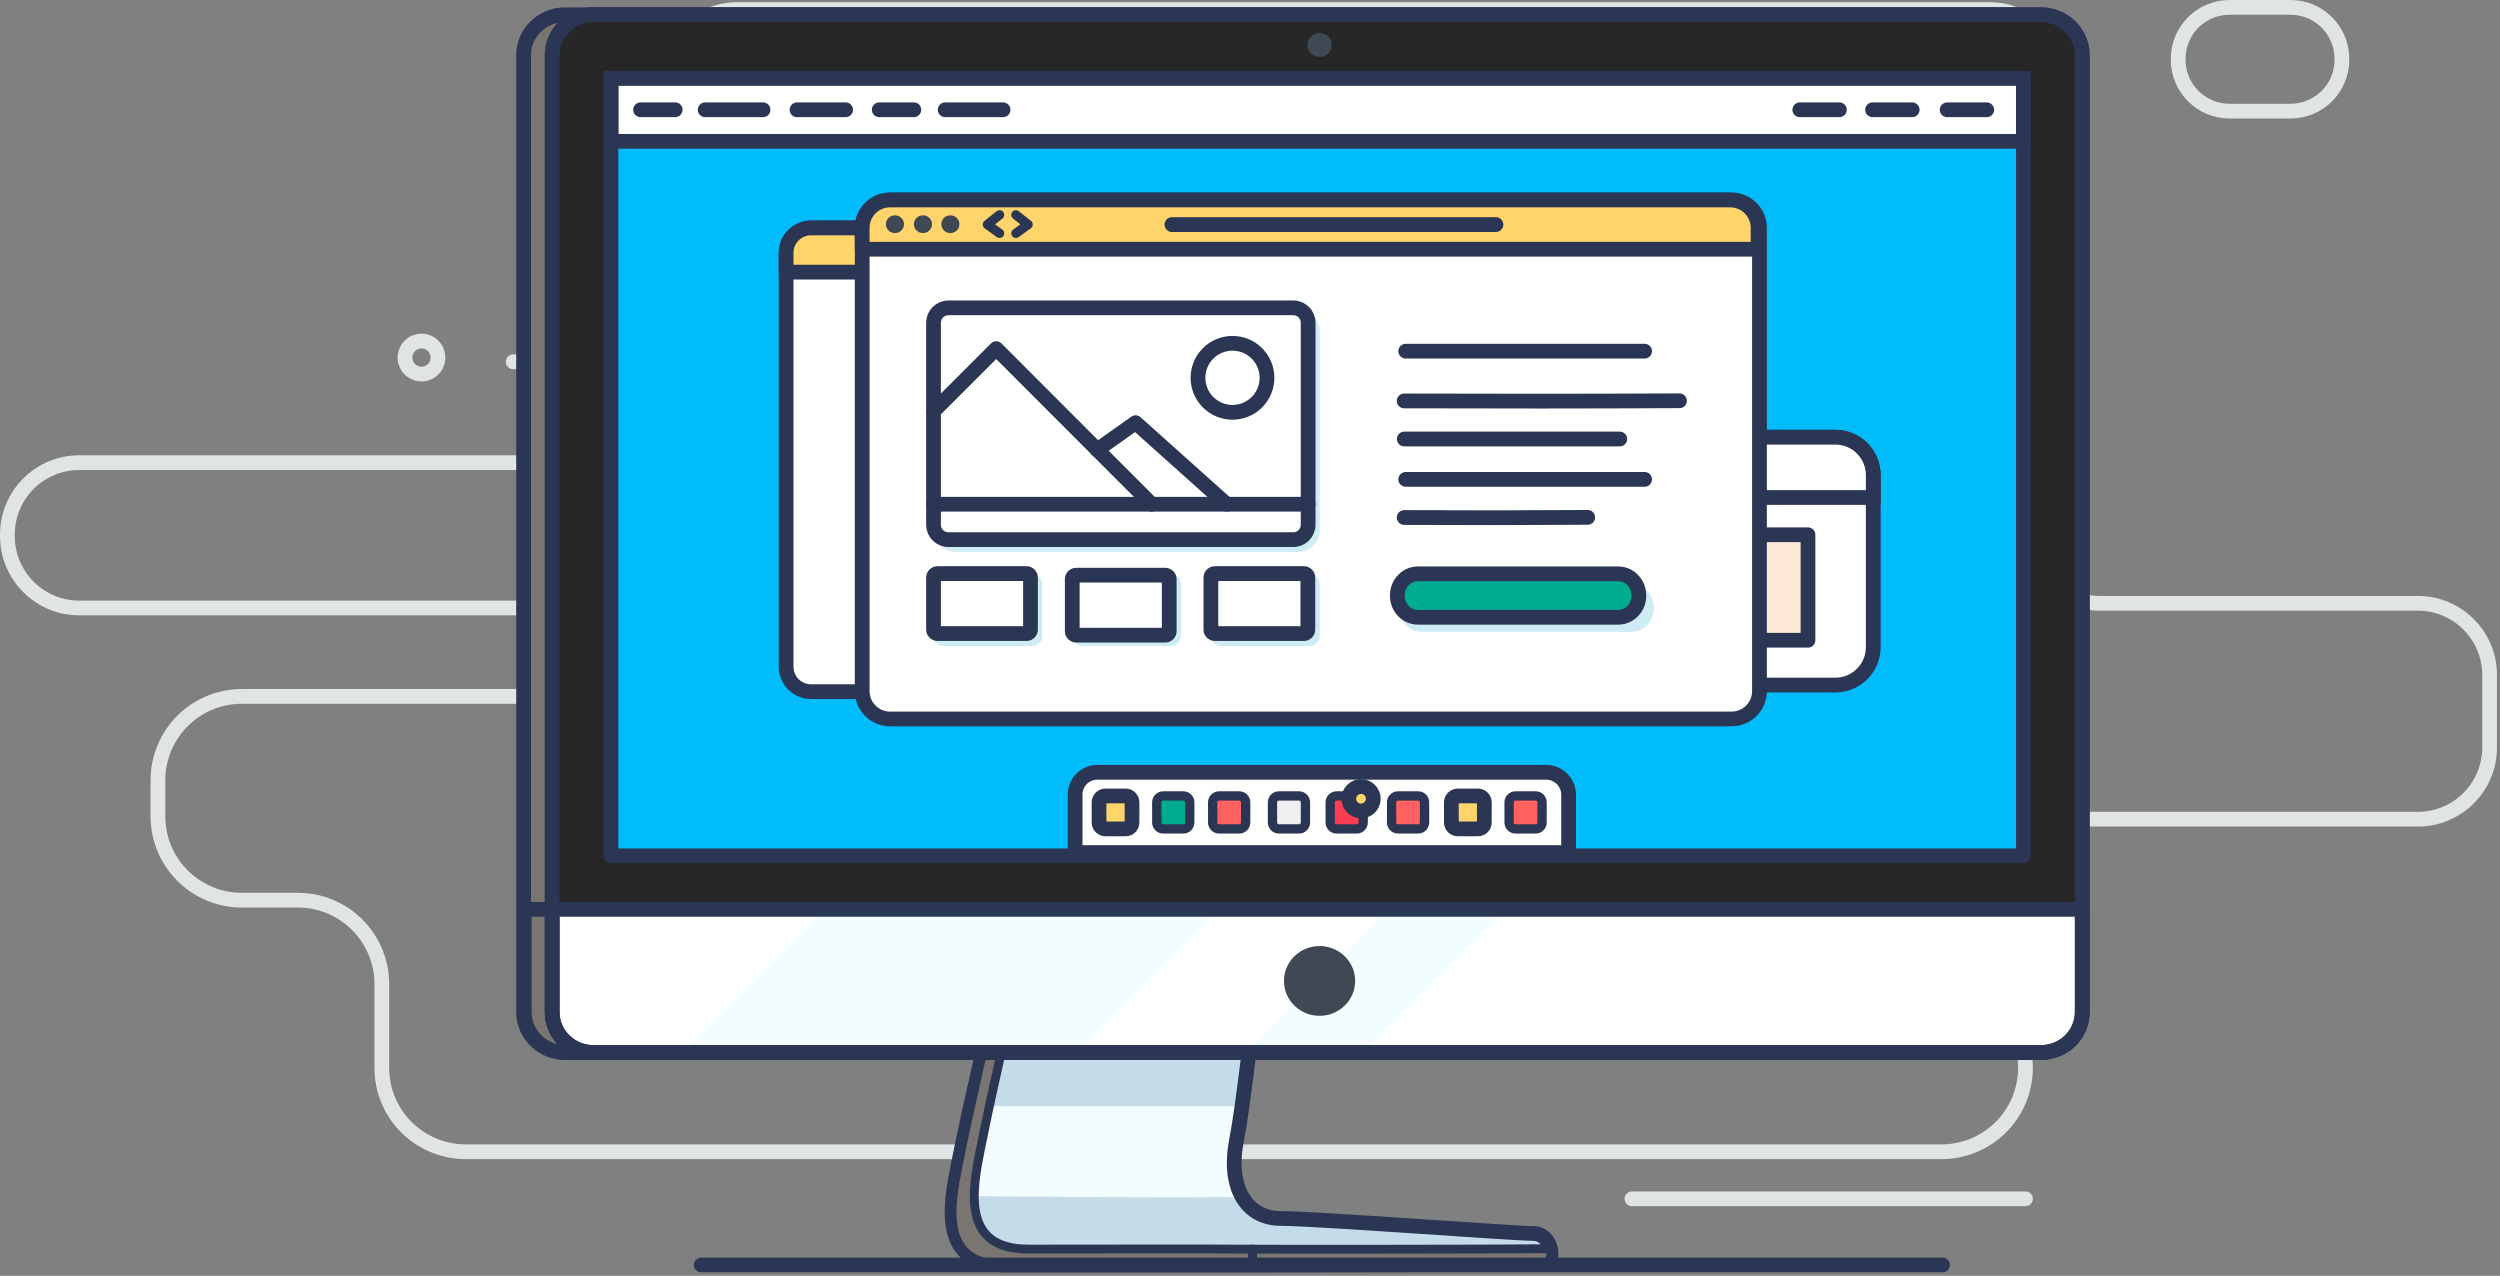<svg width="678" height="346" viewBox="0 0 678 346" fill="none" xmlns="http://www.w3.org/2000/svg">
<rect x="0" y="0" width="678" height="346" fill="#808080" stroke="none"/>
<path fill-rule="evenodd" clip-rule="evenodd" d="M21.51 164.885H283.894C294.669 164.885 303.405 173.62 303.405 184.395V184.789C303.405 195.563 312.139 204.299 322.915 204.299H408.124C413.059 204.299 417.058 208.299 417.058 213.232C417.058 218.166 421.058 222.165 425.992 222.165H655.724C666.471 222.165 675.184 213.452 675.184 202.705V183.077C675.184 172.331 666.471 163.618 655.724 163.618H569.447C558.698 163.618 549.985 154.904 549.985 144.157V143.764C549.985 133.017 541.273 124.304 530.525 124.304H477.006V88.346C477.006 72.664 464.293 59.952 448.611 59.952H426.57C424.138 59.952 472.059 59.614 431.335 59.496C423.698 59.473 417.536 53.276 417.536 45.639V45.361C417.536 37.729 423.706 31.534 431.338 31.503L539.879 31.094C557.914 31.023 559.255 3.872 541.262 2.656C540.62 2.613 539.972 2.59 539.318 2.59H200.035C189.259 2.59 180.523 11.324 180.523 22.101V105.96C180.523 116.734 171.789 125.47 161.014 125.47H21.51C10.736 125.47 2 134.205 2 144.98V145.374C2 156.149 10.736 164.885 21.51 164.885Z" stroke="#E1E4E5" stroke-width="4" stroke-linecap="round" stroke-linejoin="round"/>
<path fill-rule="evenodd" clip-rule="evenodd" d="M604.654 2H621.192C628.886 2 635.123 8.238 635.123 15.932V16.212C635.123 23.906 628.886 30.144 621.192 30.144H604.654C596.961 30.144 590.723 23.906 590.723 16.212V15.932C590.723 8.238 596.961 2 604.654 2Z" stroke="#E1E4E5" stroke-width="4" stroke-linecap="round" stroke-linejoin="round"/>
<path fill-rule="evenodd" clip-rule="evenodd" d="M109.835 96.972C109.835 94.504 111.836 92.501 114.305 92.501C116.773 92.501 118.774 94.504 118.774 96.972C118.774 99.44 116.773 101.442 114.305 101.442C111.836 101.442 109.835 99.44 109.835 96.972Z" stroke="#E1E4E5" stroke-width="4" stroke-linecap="round" stroke-linejoin="round"/>
<path d="M149.168 108.105V88.138" stroke="#E1E4E5" stroke-width="4" stroke-linecap="round" stroke-linejoin="round"/>
<path d="M159.151 98.121H139.184" stroke="#E1E4E5" stroke-width="4" stroke-linecap="round" stroke-linejoin="round"/>
<path fill-rule="evenodd" clip-rule="evenodd" d="M65.591 188.863H257.545C270.117 188.863 280.308 199.054 280.308 211.626V244.065C280.308 256.638 290.5 266.828 303.072 266.828H526.542C539.114 266.828 549.305 277.021 549.305 289.591C549.305 302.164 539.114 312.354 526.542 312.354H126.31C113.739 312.354 103.547 302.164 103.547 289.591V266.895C103.547 254.324 93.356 244.132 80.784 244.132H65.591C53.019 244.132 42.828 233.94 42.828 221.369V211.626C42.828 199.054 53.019 188.863 65.591 188.863Z" stroke="#E1E4E5" stroke-width="4" stroke-linecap="round" stroke-linejoin="round"/>
<path d="M442.588 325.117H549.304" stroke="#E1E4E5" stroke-width="4" stroke-linecap="round" stroke-linejoin="round"/>
<path fill-rule="evenodd" clip-rule="evenodd" d="M267.985 279.061C267.985 279.061 263.013 300.123 259.889 315.812C257.614 327.237 254.723 343.056 272.806 343.056H328.412C336.158 343.056 413.658 342.922 418.164 342.922C422.233 342.922 421.154 334.515 415.784 334.515C410.414 334.515 356.739 330.448 347.355 330.448C337.971 330.448 332.804 321.995 335.387 309.021C337.082 300.509 339.693 276.924 339.693 276.924L267.985 279.061Z" fill="#F3FCFF"/>
<path fill-rule="evenodd" clip-rule="evenodd" d="M415.784 334.515C410.414 334.515 356.739 330.449 347.355 330.449C342.888 330.449 339.392 327.849 337.218 324.646C315.178 324.81 280.492 324.607 258.467 324.329C257.416 333.797 258.971 343.057 272.805 343.057H328.412C336.158 343.057 413.658 342.923 418.164 342.923C422.232 342.923 421.154 334.515 415.784 334.515" fill="#C4DCE9"/>
<path fill-rule="evenodd" clip-rule="evenodd" d="M336.833 300.002C338.263 289.837 339.693 276.924 339.693 276.924L267.985 279.061C267.985 279.061 265.681 288.822 263.225 300.002H336.833Z" fill="#C4DCE9"/>
<path fill-rule="evenodd" clip-rule="evenodd" d="M267.985 279.061C267.985 279.061 263.013 300.123 259.889 315.812C257.614 327.237 254.723 343.056 272.806 343.056H328.412C336.158 343.056 413.658 342.922 418.164 342.922C422.233 342.922 421.154 334.515 415.784 334.515C410.414 334.515 356.739 330.448 347.355 330.448C337.971 330.448 332.804 321.995 335.387 309.021C337.082 300.509 339.693 276.924 339.693 276.924L267.985 279.061Z" stroke="#2B3554" stroke-width="4" stroke-linecap="round" stroke-linejoin="round"/>
<path fill-rule="evenodd" clip-rule="evenodd" d="M278.833 338.751C260.75 338.751 263.642 322.932 265.917 311.506C268.194 300.069 271.452 285.784 273.051 278.878L267.985 279.061C267.985 279.061 263.013 300.124 259.889 315.812C257.615 327.237 254.723 343.056 272.806 343.056H328.412C336.158 343.056 413.658 342.922 418.164 342.922C420.222 342.922 420.961 340.771 420.496 338.644C404.209 338.808 341.24 338.829 334.439 338.751C326.694 338.662 303.872 338.751 278.833 338.751" fill="#797571"/>
<path fill-rule="evenodd" clip-rule="evenodd" d="M278.833 338.751C260.75 338.751 263.642 322.932 265.917 311.506C268.194 300.069 271.452 285.784 273.051 278.878L267.985 279.061C267.985 279.061 263.013 300.124 259.889 315.812C257.615 327.237 254.723 343.056 272.806 343.056H328.412C336.158 343.056 413.658 342.922 418.164 342.922C420.222 342.922 420.961 340.771 420.496 338.644C404.209 338.808 341.24 338.829 334.439 338.751C326.694 338.662 303.872 338.751 278.833 338.751Z" stroke="#2B3554" stroke-width="2.4" stroke-linecap="round" stroke-linejoin="round"/>
<path d="M339.693 338.719V343.056" stroke="#2B3554" stroke-width="2.4" stroke-linecap="round" stroke-linejoin="round"/>
<path fill-rule="evenodd" clip-rule="evenodd" d="M545.761 285.436H153.19C147.01 285.436 142 280.525 142 274.467V14.97C142 8.912 147.01 4 153.19 4H545.761C551.941 4 556.951 8.912 556.951 14.97V274.467C556.951 280.525 551.941 285.436 545.761 285.436" fill="#797571"/>
<path fill-rule="evenodd" clip-rule="evenodd" d="M545.761 285.436H153.19C147.01 285.436 142 280.525 142 274.467V14.97C142 8.912 147.01 4 153.19 4H545.761C551.941 4 556.951 8.912 556.951 14.97V274.467C556.951 280.525 551.941 285.436 545.761 285.436Z" stroke="#2B3554" stroke-width="4" stroke-linecap="round" stroke-linejoin="round"/>
<path fill-rule="evenodd" clip-rule="evenodd" d="M142.169 246.625V274.467C142.169 280.525 147.179 285.437 153.359 285.437H545.93C552.11 285.437 557.12 280.525 557.12 274.467V246.625H142.169Z" fill="#797571"/>
<path fill-rule="evenodd" clip-rule="evenodd" d="M142.169 246.625V274.467C142.169 280.525 147.179 285.437 153.359 285.437H545.93C552.11 285.437 557.12 280.525 557.12 274.467V246.625H142.169Z" stroke="#2B3554" stroke-width="4" stroke-linecap="round" stroke-linejoin="round"/>
<path fill-rule="evenodd" clip-rule="evenodd" d="M553.514 285.436H160.943C154.763 285.436 149.753 280.525 149.753 274.467V14.97C149.753 8.912 154.763 4 160.943 4H553.514C559.694 4 564.704 8.912 564.704 14.97V274.467C564.704 280.525 559.694 285.436 553.514 285.436" fill="white"/>
<path fill-rule="evenodd" clip-rule="evenodd" d="M553.514 285.436H160.943C154.763 285.436 149.753 280.525 149.753 274.467V14.97C149.753 8.912 154.763 4 160.943 4H553.514C559.694 4 564.704 8.912 564.704 14.97V274.467C564.704 280.525 559.694 285.436 553.514 285.436" fill="#ADC1D0"/>
<path fill-rule="evenodd" clip-rule="evenodd" d="M553.514 285.436H160.943C154.763 285.436 149.753 280.525 149.753 274.467V14.97C149.753 8.912 154.763 4 160.943 4H553.514C559.694 4 564.704 8.912 564.704 14.97V274.467C564.704 280.525 559.694 285.436 553.514 285.436" fill="#00E2FA"/>
<path fill-rule="evenodd" clip-rule="evenodd" d="M553.514 285.436H160.943C154.763 285.436 149.753 280.525 149.753 274.467V14.97C149.753 8.912 154.763 4 160.943 4H553.514C559.694 4 564.704 8.912 564.704 14.97V274.467C564.704 280.525 559.694 285.436 553.514 285.436Z" stroke="#2B3554" stroke-width="4" stroke-linecap="round" stroke-linejoin="round"/>
<path fill-rule="evenodd" clip-rule="evenodd" d="M553.514 285.436H160.943C154.763 285.436 149.753 280.525 149.753 274.467V14.97C149.753 8.912 154.763 4 160.943 4H553.514C559.694 4 564.704 8.912 564.704 14.97V274.467C564.704 280.525 559.694 285.436 553.514 285.436" fill="white"/>
<path fill-rule="evenodd" clip-rule="evenodd" d="M553.514 285.436H160.943C154.763 285.436 149.753 280.525 149.753 274.467V14.97C149.753 8.912 154.763 4 160.943 4H553.514C559.694 4 564.704 8.912 564.704 14.97V274.467C564.704 280.525 559.694 285.436 553.514 285.436" fill="#272727"/>
<path fill-rule="evenodd" clip-rule="evenodd" d="M149.753 246.625V274.467C149.753 280.525 154.763 285.437 160.943 285.437H553.514C559.694 285.437 564.704 280.525 564.704 274.467V246.625H149.753Z" fill="white"/>
<path fill-rule="evenodd" clip-rule="evenodd" d="M330.64 246.625H223.682C211.308 259.008 198.919 271.374 186.551 283.763C185.995 284.32 185.439 284.879 184.883 285.437H291.896C304.812 272.501 317.728 259.565 330.64 246.625" fill="#F3FCFF"/>
<path fill-rule="evenodd" clip-rule="evenodd" d="M400.26 254.877C403.004 252.127 405.748 249.376 408.492 246.625H376.253L337.441 285.436H369.77C379.933 275.25 390.098 265.065 400.26 254.877" fill="#F3FCFF"/>
<path fill-rule="evenodd" clip-rule="evenodd" d="M149.753 246.625V274.467C149.753 280.525 154.763 285.437 160.943 285.437H553.514C559.694 285.437 564.704 280.525 564.704 274.467V246.625H149.753Z" stroke="#2B3554" stroke-width="4" stroke-linecap="round" stroke-linejoin="round"/>
<mask id="mask0" mask-type="alpha" maskUnits="userSpaceOnUse" x="140" y="2" width="427" height="344">
<path fill-rule="evenodd" clip-rule="evenodd" d="M140 345.056H566.704V2H140V345.056Z" fill="white"/>
</mask>
<g mask="url(#mask0)">
<path fill-rule="evenodd" clip-rule="evenodd" d="M165.697 232.099H548.759V21.215H165.697V232.099Z" fill="#00BCFB"/>
</g>
<path fill-rule="evenodd" clip-rule="evenodd" d="M165.698 38.329H548.759V21.216H165.698V38.329Z" fill="white"/>
<path fill-rule="evenodd" clip-rule="evenodd" d="M165.698 38.329H548.759V21.216H165.698V38.329Z" stroke="#2B3554" stroke-width="4"/>
<path fill-rule="evenodd" clip-rule="evenodd" d="M452.104 187.578H219.954C216.221 187.578 213.195 184.556 213.195 180.828V68.564C213.195 64.836 216.221 61.814 219.954 61.814H452.104C455.837 61.814 458.863 64.836 458.863 68.564V180.828C458.863 184.556 455.837 187.578 452.104 187.578" fill="white"/>
<path fill-rule="evenodd" clip-rule="evenodd" d="M452.104 187.578H219.954C216.221 187.578 213.195 184.556 213.195 180.828V68.564C213.195 64.836 216.221 61.814 219.954 61.814H452.104C455.837 61.814 458.863 64.836 458.863 68.564V180.828C458.863 184.556 455.837 187.578 452.104 187.578Z" stroke="#2B3554" stroke-width="4"/>
<path fill-rule="evenodd" clip-rule="evenodd" d="M213.195 73.8V68.565C213.195 64.837 216.221 61.815 219.954 61.815H452.104C455.837 61.815 458.863 64.837 458.863 68.565V73.8H213.195Z" fill="#FFD46B"/>
<path fill-rule="evenodd" clip-rule="evenodd" d="M213.195 73.8V68.565C213.195 64.837 216.221 61.815 219.954 61.815H452.104C455.837 61.815 458.863 64.837 458.863 68.565V73.8H213.195Z" stroke="#2B3554" stroke-width="4" stroke-linecap="round" stroke-linejoin="round"/>
<path fill-rule="evenodd" clip-rule="evenodd" d="M367.514 266.03C367.514 271.255 363.193 275.491 357.863 275.491C352.532 275.491 348.211 271.255 348.211 266.03C348.211 260.805 352.532 256.569 357.863 256.569C363.193 256.569 367.514 260.805 367.514 266.03" fill="#3F4853"/>
<path fill-rule="evenodd" clip-rule="evenodd" d="M425.406 231.222H291.578V215.46C291.578 212.134 294.275 209.437 297.601 209.437H419.295C422.67 209.437 425.406 212.174 425.406 215.549V231.222Z" fill="white"/>
<path fill-rule="evenodd" clip-rule="evenodd" d="M425.406 231.222H291.578V215.46C291.578 212.134 294.275 209.437 297.601 209.437H419.295C422.67 209.437 425.406 212.174 425.406 215.549V231.222Z" stroke="#2B3554" stroke-width="4" stroke-linecap="round" stroke-linejoin="round"/>
<path fill-rule="evenodd" clip-rule="evenodd" d="M165.697 232.099H548.759V21.215H165.697V232.099Z" stroke="#2B3554" stroke-width="4" stroke-linecap="round" stroke-linejoin="round"/>
<path d="M191.237 29.772H206.943" stroke="#2B3554" stroke-width="4" stroke-linecap="round" stroke-linejoin="round"/>
<path d="M256.328 29.772H272.034" stroke="#2B3554" stroke-width="4" stroke-linecap="round" stroke-linejoin="round"/>
<path d="M216.153 29.772H229.332" stroke="#2B3554" stroke-width="4" stroke-linecap="round" stroke-linejoin="round"/>
<path d="M238.446 29.772H247.833" stroke="#2B3554" stroke-width="4" stroke-linecap="round" stroke-linejoin="round"/>
<path d="M173.724 29.772H183.111" stroke="#2B3554" stroke-width="4" stroke-linecap="round" stroke-linejoin="round"/>
<path d="M528.064 29.772H538.807" stroke="#2B3554" stroke-width="4" stroke-linecap="round" stroke-linejoin="round"/>
<path d="M507.842 29.772H518.585" stroke="#2B3554" stroke-width="4" stroke-linecap="round" stroke-linejoin="round"/>
<path d="M488.106 29.772H498.849" stroke="#2B3554" stroke-width="4" stroke-linecap="round" stroke-linejoin="round"/>
<path fill-rule="evenodd" clip-rule="evenodd" d="M497.749 185.789H391.176C385.498 185.789 380.895 181.186 380.895 175.508V128.848C380.895 123.172 385.496 118.571 391.171 118.571H497.744C503.422 118.571 508.025 123.174 508.025 128.852V175.513C508.025 181.188 503.424 185.789 497.749 185.789" fill="white"/>
<path fill-rule="evenodd" clip-rule="evenodd" d="M497.749 185.789H391.176C385.498 185.789 380.895 181.186 380.895 175.508V128.848C380.895 123.172 385.496 118.571 391.171 118.571H497.744C503.422 118.571 508.025 123.174 508.025 128.852V175.513C508.025 181.188 503.424 185.789 497.749 185.789Z" stroke="#2B3554" stroke-width="4"/>
<path fill-rule="evenodd" clip-rule="evenodd" d="M380.895 134.916V128.847C380.895 123.172 385.496 118.571 391.171 118.571H497.745C503.423 118.571 508.026 123.174 508.026 128.852V134.921L380.895 134.916Z" fill="white"/>
<path fill-rule="evenodd" clip-rule="evenodd" d="M380.895 134.916V128.847C380.895 123.172 385.496 118.571 391.171 118.571H497.745C503.423 118.571 508.026 123.174 508.026 128.852V134.921L380.895 134.916Z" stroke="#2B3554" stroke-width="4"/>
<path fill-rule="evenodd" clip-rule="evenodd" d="M402.229 173.637H490.321V145.026H402.229V173.637Z" fill="#FFE9D9"/>
<path fill-rule="evenodd" clip-rule="evenodd" d="M402.229 173.637H490.321V145.026H402.229V173.637Z" stroke="#2B3554" stroke-width="4" stroke-linecap="round" stroke-linejoin="round"/>
<path fill-rule="evenodd" clip-rule="evenodd" d="M361.187 12.197C361.187 13.998 359.699 15.457 357.863 15.457C356.027 15.457 354.539 13.998 354.539 12.197C354.539 10.398 356.027 8.938 357.863 8.938C359.699 8.938 361.187 10.398 361.187 12.197" fill="#3F4853"/>
<path fill-rule="evenodd" clip-rule="evenodd" d="M469.605 194.981H241.389C237.211 194.981 233.825 191.599 233.825 187.427V61.785C233.825 57.613 237.211 54.231 241.389 54.231H469.605C473.783 54.231 477.169 57.613 477.169 61.785V187.427C477.169 191.599 473.783 194.981 469.605 194.981" fill="white"/>
<path fill-rule="evenodd" clip-rule="evenodd" d="M469.605 194.981H241.389C237.211 194.981 233.825 191.599 233.825 187.427V61.785C233.825 57.613 237.211 54.231 241.389 54.231H469.605C473.783 54.231 477.169 57.613 477.169 61.785V187.427C477.169 191.599 473.783 194.981 469.605 194.981Z" stroke="#2B3554" stroke-width="4"/>
<path fill-rule="evenodd" clip-rule="evenodd" d="M476.793 67.595V61.785C476.793 57.613 473.411 54.231 469.239 54.231H241.378C237.206 54.231 233.824 57.613 233.824 61.785V67.595H476.793Z" fill="#FFD46B"/>
<path fill-rule="evenodd" clip-rule="evenodd" d="M476.793 67.595V61.785C476.793 57.613 473.411 54.231 469.239 54.231H241.378C237.206 54.231 233.824 57.613 233.824 61.785V67.595H476.793Z" stroke="#2B3554" stroke-width="4" stroke-linecap="round" stroke-linejoin="round"/>
<path d="M317.82 60.913H405.699" stroke="#2B3554" stroke-width="4" stroke-linecap="round" stroke-linejoin="round"/>
<path fill-rule="evenodd" clip-rule="evenodd" d="M245.164 60.803C245.164 62.133 244.064 63.212 242.706 63.212C241.35 63.212 240.249 62.133 240.249 60.803C240.249 59.472 241.35 58.394 242.706 58.394C244.064 58.394 245.164 59.472 245.164 60.803" fill="#3F4853"/>
<path fill-rule="evenodd" clip-rule="evenodd" d="M252.766 60.803C252.766 62.133 251.666 63.212 250.308 63.212C248.952 63.212 247.851 62.133 247.851 60.803C247.851 59.472 248.952 58.394 250.308 58.394C251.666 58.394 252.766 59.472 252.766 60.803" fill="#3F4853"/>
<path fill-rule="evenodd" clip-rule="evenodd" d="M260.201 60.803C260.201 62.133 259.101 63.212 257.743 63.212C256.387 63.212 255.286 62.133 255.286 60.803C255.286 59.472 256.387 58.394 257.743 58.394C259.101 58.394 260.201 59.472 260.201 60.803" fill="#3F4853"/>
<path fill-rule="evenodd" clip-rule="evenodd" d="M351.886 149.706H259.219C255.894 149.706 253.174 146.986 253.174 143.662V89.867C253.174 86.539 255.871 83.842 259.199 83.842H351.886C355.214 83.842 357.911 86.539 357.911 89.867V143.681C357.911 147.009 355.214 149.706 351.886 149.706" fill="#CEECF4"/>
<path fill-rule="evenodd" clip-rule="evenodd" d="M350.747 146.35H257.194C254.974 146.35 253.173 144.55 253.173 142.329V87.51C253.173 85.29 254.974 83.49 257.194 83.49H350.747C352.968 83.49 354.768 85.29 354.768 87.51V142.329C354.768 144.55 352.968 146.35 350.747 146.35" fill="white"/>
<path fill-rule="evenodd" clip-rule="evenodd" d="M350.747 146.35H257.194C254.974 146.35 253.173 144.55 253.173 142.329V87.51C253.173 85.29 254.974 83.49 257.194 83.49H350.747C352.968 83.49 354.768 85.29 354.768 87.51V142.329C354.768 144.55 352.968 146.35 350.747 146.35Z" stroke="#2B3554" stroke-width="4" stroke-linecap="round" stroke-linejoin="round"/>
<path fill-rule="evenodd" clip-rule="evenodd" d="M293.62 175.223C292.06 175.223 290.797 173.959 290.797 172.4V158.466C290.797 156.923 292.047 155.673 293.59 155.673H317.518C319.061 155.673 320.312 156.923 320.312 158.466V172.4C320.312 173.959 319.048 175.223 317.489 175.223H293.62Z" fill="#CEECF4"/>
<path fill-rule="evenodd" clip-rule="evenodd" d="M331.219 175.223C329.66 175.223 328.396 173.959 328.396 172.4V158.466C328.396 156.923 329.647 155.673 331.189 155.673H355.118C356.661 155.673 357.911 156.923 357.911 158.466V172.4C357.911 173.959 356.647 175.223 355.088 175.223H331.219Z" fill="#CEECF4"/>
<path fill-rule="evenodd" clip-rule="evenodd" d="M255.997 175.223C254.438 175.223 253.174 173.959 253.174 172.4V158.466C253.174 156.923 254.425 155.673 255.967 155.673H279.896C281.439 155.673 282.689 156.923 282.689 158.466V172.4C282.689 173.959 281.425 175.223 279.866 175.223H255.997Z" fill="#CEECF4"/>
<path fill-rule="evenodd" clip-rule="evenodd" d="M278.426 171.829H254.215C253.64 171.829 253.174 171.363 253.174 170.788V156.601C253.174 156.026 253.64 155.56 254.215 155.56H278.426C279.001 155.56 279.467 156.026 279.467 156.601V170.788C279.467 171.363 279.001 171.829 278.426 171.829" fill="white"/>
<path fill-rule="evenodd" clip-rule="evenodd" d="M278.426 171.829H254.215C253.64 171.829 253.174 171.363 253.174 170.788V156.601C253.174 156.026 253.64 155.56 254.215 155.56H278.426C279.001 155.56 279.467 156.026 279.467 156.601V170.788C279.467 171.363 279.001 171.829 278.426 171.829Z" stroke="#2B3554" stroke-width="4" stroke-linecap="round" stroke-linejoin="round"/>
<path fill-rule="evenodd" clip-rule="evenodd" d="M316.049 172.258H291.838C291.263 172.258 290.797 171.792 290.797 171.217V157.03C290.797 156.456 291.263 155.99 291.838 155.99H316.049C316.624 155.99 317.09 156.456 317.09 157.03V171.217C317.09 171.792 316.624 172.258 316.049 172.258" fill="white"/>
<path fill-rule="evenodd" clip-rule="evenodd" d="M316.049 172.258H291.838C291.263 172.258 290.797 171.792 290.797 171.217V157.03C290.797 156.456 291.263 155.99 291.838 155.99H316.049C316.624 155.99 317.09 156.456 317.09 157.03V171.217C317.09 171.792 316.624 172.258 316.049 172.258Z" stroke="#2B3554" stroke-width="4" stroke-linecap="round" stroke-linejoin="round"/>
<path fill-rule="evenodd" clip-rule="evenodd" d="M353.647 171.829H329.436C328.861 171.829 328.395 171.363 328.395 170.788V156.601C328.395 156.026 328.861 155.56 329.436 155.56H353.647C354.222 155.56 354.688 156.026 354.688 156.601V170.788C354.688 171.363 354.222 171.829 353.647 171.829" fill="white"/>
<path fill-rule="evenodd" clip-rule="evenodd" d="M353.647 171.829H329.436C328.861 171.829 328.395 171.363 328.395 170.788V156.601C328.395 156.026 328.861 155.56 329.436 155.56H353.647C354.222 155.56 354.688 156.026 354.688 156.601V170.788C354.688 171.363 354.222 171.829 353.647 171.829Z" stroke="#2B3554" stroke-width="4" stroke-linecap="round" stroke-linejoin="round"/>
<path d="M381.231 95.24H446.017" stroke="#2B3554" stroke-width="4" stroke-linecap="round" stroke-linejoin="round"/>
<path d="M380.812 108.731C405.699 108.821 430.586 108.811 455.473 108.688" stroke="#2B3554" stroke-width="4" stroke-linecap="round" stroke-linejoin="round"/>
<path d="M380.841 119.056H439.288" stroke="#2B3554" stroke-width="4" stroke-linecap="round" stroke-linejoin="round"/>
<path d="M381.231 130.003H446.017" stroke="#2B3554" stroke-width="4" stroke-linecap="round" stroke-linejoin="round"/>
<path d="M380.812 140.351C405.699 140.441 405.7 140.431 430.586 140.308" stroke="#2B3554" stroke-width="4" stroke-linecap="round" stroke-linejoin="round"/>
<path fill-rule="evenodd" clip-rule="evenodd" d="M442.358 171.366H385.573C382.152 171.366 379.379 168.473 379.379 164.905V164.774C379.379 161.205 382.152 158.313 385.573 158.313H442.358C445.779 158.313 448.553 161.205 448.553 164.774V164.905C448.553 168.473 445.779 171.366 442.358 171.366" fill="#CEECF4"/>
<path fill-rule="evenodd" clip-rule="evenodd" d="M438.871 167.401H384.54C381.454 167.401 378.952 164.791 378.952 161.571V161.454C378.952 158.234 381.454 155.624 384.54 155.624H438.871C441.957 155.624 444.46 158.234 444.46 161.454V161.571C444.46 164.791 441.957 167.401 438.871 167.401" fill="#00AC8F"/>
<path fill-rule="evenodd" clip-rule="evenodd" d="M438.871 167.401H384.54C381.454 167.401 378.952 164.791 378.952 161.571V161.454C378.952 158.234 381.454 155.624 384.54 155.624H438.871C441.957 155.624 444.46 158.234 444.46 161.454V161.571C444.46 164.791 441.957 167.401 438.871 167.401Z" stroke="#2B3554" stroke-width="4" stroke-linecap="round" stroke-linejoin="round"/>
<path fill-rule="evenodd" clip-rule="evenodd" d="M305.262 224.799H299.803C298.842 224.799 298.062 224.02 298.062 223.059V217.599C298.062 216.638 298.842 215.86 299.803 215.86H305.262C306.223 215.86 307.002 216.638 307.002 217.599V223.059C307.002 224.02 306.223 224.799 305.262 224.799" fill="#FFD46B"/>
<path fill-rule="evenodd" clip-rule="evenodd" d="M305.262 224.799H299.803C298.842 224.799 298.062 224.02 298.062 223.059V217.599C298.062 216.638 298.842 215.86 299.803 215.86H305.262C306.223 215.86 307.002 216.638 307.002 217.599V223.059C307.002 224.02 306.223 224.799 305.262 224.799Z" stroke="#2B3554" stroke-width="4" stroke-linecap="round" stroke-linejoin="round"/>
<path fill-rule="evenodd" clip-rule="evenodd" d="M320.921 224.799H315.461C314.5 224.799 313.721 224.02 313.721 223.059V217.599C313.721 216.638 314.5 215.86 315.461 215.86H320.921C321.882 215.86 322.661 216.638 322.661 217.599V223.059C322.661 224.02 321.882 224.799 320.921 224.799" fill="#00AC8F"/>
<path fill-rule="evenodd" clip-rule="evenodd" d="M320.921 224.799H315.461C314.5 224.799 313.721 224.02 313.721 223.059V217.599C313.721 216.638 314.5 215.86 315.461 215.86H320.921C321.882 215.86 322.661 216.638 322.661 217.599V223.059C322.661 224.02 321.882 224.799 320.921 224.799Z" stroke="#2B3554" stroke-width="2.528" stroke-linecap="round" stroke-linejoin="round"/>
<path fill-rule="evenodd" clip-rule="evenodd" d="M336.083 224.799H330.623C329.662 224.799 328.883 224.02 328.883 223.059V217.599C328.883 216.638 329.662 215.86 330.623 215.86H336.083C337.044 215.86 337.823 216.638 337.823 217.599V223.059C337.823 224.02 337.044 224.799 336.083 224.799" fill="#FF6161"/>
<path fill-rule="evenodd" clip-rule="evenodd" d="M336.083 224.799H330.623C329.662 224.799 328.883 224.02 328.883 223.059V217.599C328.883 216.638 329.662 215.86 330.623 215.86H336.083C337.044 215.86 337.823 216.638 337.823 217.599V223.059C337.823 224.02 337.044 224.799 336.083 224.799Z" stroke="#2B3554" stroke-width="2.528" stroke-linecap="round" stroke-linejoin="round"/>
<path fill-rule="evenodd" clip-rule="evenodd" d="M352.294 224.799H346.834C345.873 224.799 345.094 224.02 345.094 223.059V217.599C345.094 216.638 345.873 215.86 346.834 215.86H352.294C353.255 215.86 354.034 216.638 354.034 217.599V223.059C354.034 224.02 353.255 224.799 352.294 224.799" fill="#EFEFEF"/>
<path fill-rule="evenodd" clip-rule="evenodd" d="M352.294 224.799H346.834C345.873 224.799 345.094 224.02 345.094 223.059V217.599C345.094 216.638 345.873 215.86 346.834 215.86H352.294C353.255 215.86 354.034 216.638 354.034 217.599V223.059C354.034 224.02 353.255 224.799 352.294 224.799Z" stroke="#2B3554" stroke-width="2.528" stroke-linecap="round" stroke-linejoin="round"/>
<path fill-rule="evenodd" clip-rule="evenodd" d="M367.952 224.799H362.493C361.532 224.799 360.753 224.02 360.753 223.059V217.599C360.753 216.638 361.532 215.86 362.493 215.86H367.952C368.913 215.86 369.692 216.638 369.692 217.599V223.059C369.692 224.02 368.913 224.799 367.952 224.799" fill="#FF3F51"/>
<path fill-rule="evenodd" clip-rule="evenodd" d="M367.952 224.799H362.493C361.532 224.799 360.753 224.02 360.753 223.059V217.599C360.753 216.638 361.532 215.86 362.493 215.86H367.952C368.913 215.86 369.692 216.638 369.692 217.599V223.059C369.692 224.02 368.913 224.799 367.952 224.799Z" stroke="#2B3554" stroke-width="2.528" stroke-linecap="round" stroke-linejoin="round"/>
<path fill-rule="evenodd" clip-rule="evenodd" d="M384.598 224.799H379.139C378.178 224.799 377.399 224.02 377.399 223.059V217.599C377.399 216.638 378.178 215.86 379.139 215.86H384.598C385.559 215.86 386.338 216.638 386.338 217.599V223.059C386.338 224.02 385.559 224.799 384.598 224.799" fill="#FF6161"/>
<path fill-rule="evenodd" clip-rule="evenodd" d="M384.598 224.799H379.139C378.178 224.799 377.399 224.02 377.399 223.059V217.599C377.399 216.638 378.178 215.86 379.139 215.86H384.598C385.559 215.86 386.338 216.638 386.338 217.599V223.059C386.338 224.02 385.559 224.799 384.598 224.799Z" stroke="#2B3554" stroke-width="2.528" stroke-linecap="round" stroke-linejoin="round"/>
<path fill-rule="evenodd" clip-rule="evenodd" d="M400.809 224.799H395.349C394.388 224.799 393.609 224.02 393.609 223.059V217.599C393.609 216.638 394.388 215.86 395.349 215.86H400.809C401.77 215.86 402.549 216.638 402.549 217.599V223.059C402.549 224.02 401.77 224.799 400.809 224.799" fill="#FFD46B"/>
<path fill-rule="evenodd" clip-rule="evenodd" d="M400.809 224.799H395.349C394.388 224.799 393.609 224.02 393.609 223.059V217.599C393.609 216.638 394.388 215.86 395.349 215.86H400.809C401.77 215.86 402.549 216.638 402.549 217.599V223.059C402.549 224.02 401.77 224.799 400.809 224.799Z" stroke="#2B3554" stroke-width="4" stroke-linecap="round" stroke-linejoin="round"/>
<path fill-rule="evenodd" clip-rule="evenodd" d="M416.468 224.799H411.009C410.048 224.799 409.268 224.02 409.268 223.059V217.599C409.268 216.638 410.048 215.86 411.009 215.86H416.468C417.429 215.86 418.208 216.638 418.208 217.599V223.059C418.208 224.02 417.429 224.799 416.468 224.799" fill="#FF6161"/>
<path fill-rule="evenodd" clip-rule="evenodd" d="M416.468 224.799H411.009C410.048 224.799 409.268 224.02 409.268 223.059V217.599C409.268 216.638 410.048 215.86 411.009 215.86H416.468C417.429 215.86 418.208 216.638 418.208 217.599V223.059C418.208 224.02 417.429 224.799 416.468 224.799Z" stroke="#2B3554" stroke-width="2.528" stroke-linecap="round" stroke-linejoin="round"/>
<path fill-rule="evenodd" clip-rule="evenodd" d="M372.433 216.62C372.433 218.451 370.949 219.936 369.117 219.936C367.286 219.936 365.801 218.451 365.801 216.62C365.801 214.788 367.286 213.304 369.117 213.304C370.949 213.304 372.433 214.788 372.433 216.62" fill="#FFD46B"/>
<path fill-rule="evenodd" clip-rule="evenodd" d="M372.433 216.62C372.433 218.451 370.949 219.936 369.117 219.936C367.286 219.936 365.801 218.451 365.801 216.62C365.801 214.788 367.286 213.304 369.117 213.304C370.949 213.304 372.433 214.788 372.433 216.62Z" stroke="#2B3554" stroke-width="4" stroke-linecap="round" stroke-linejoin="round"/>
<path d="M253.174 136.743H354.768" stroke="#2B3554" stroke-width="4" stroke-linecap="round" stroke-linejoin="round"/>
<path d="M253.174 111.536L270.168 94.542L312.326 136.743" stroke="#2B3554" stroke-width="4" stroke-linecap="round" stroke-linejoin="round"/>
<path d="M297.59 121.992L307.966 114.629L332.673 136.743" stroke="#2B3554" stroke-width="4" stroke-linecap="round" stroke-linejoin="round"/>
<path fill-rule="evenodd" clip-rule="evenodd" d="M343.61 102.463C343.61 107.631 339.42 111.821 334.251 111.821C329.083 111.821 324.893 107.631 324.893 102.463C324.893 97.294 329.083 93.104 334.251 93.104C339.42 93.104 343.61 97.294 343.61 102.463" fill="white"/>
<path fill-rule="evenodd" clip-rule="evenodd" d="M343.61 102.463C343.61 107.631 339.42 111.821 334.251 111.821C329.083 111.821 324.893 107.631 324.893 102.463C324.893 97.294 329.083 93.104 334.251 93.104C339.42 93.104 343.61 97.294 343.61 102.463Z" stroke="#2B3554" stroke-width="4" stroke-linecap="round" stroke-linejoin="round"/>
<path d="M271.085 58.268L267.776 60.889L271.085 63.28" stroke="#2B3554" stroke-width="2.528" stroke-linecap="round" stroke-linejoin="round"/>
<path d="M275.51 58.268L278.819 60.889L275.51 63.28" stroke="#2B3554" stroke-width="2.528" stroke-linecap="round" stroke-linejoin="round"/>
<path d="M190.159 343.056H526.825" stroke="#2B3554" stroke-width="4" stroke-linecap="round" stroke-linejoin="round"/>
<path fill-rule="evenodd" clip-rule="evenodd" d="M553.514 285.436H160.943C154.763 285.436 149.753 280.525 149.753 274.467V14.97C149.753 8.912 154.763 4 160.943 4H553.514C559.694 4 564.704 8.912 564.704 14.97V274.467C564.704 280.525 559.694 285.436 553.514 285.436Z" stroke="#2B3554" stroke-width="4" stroke-linecap="round" stroke-linejoin="round"/>
</svg>
